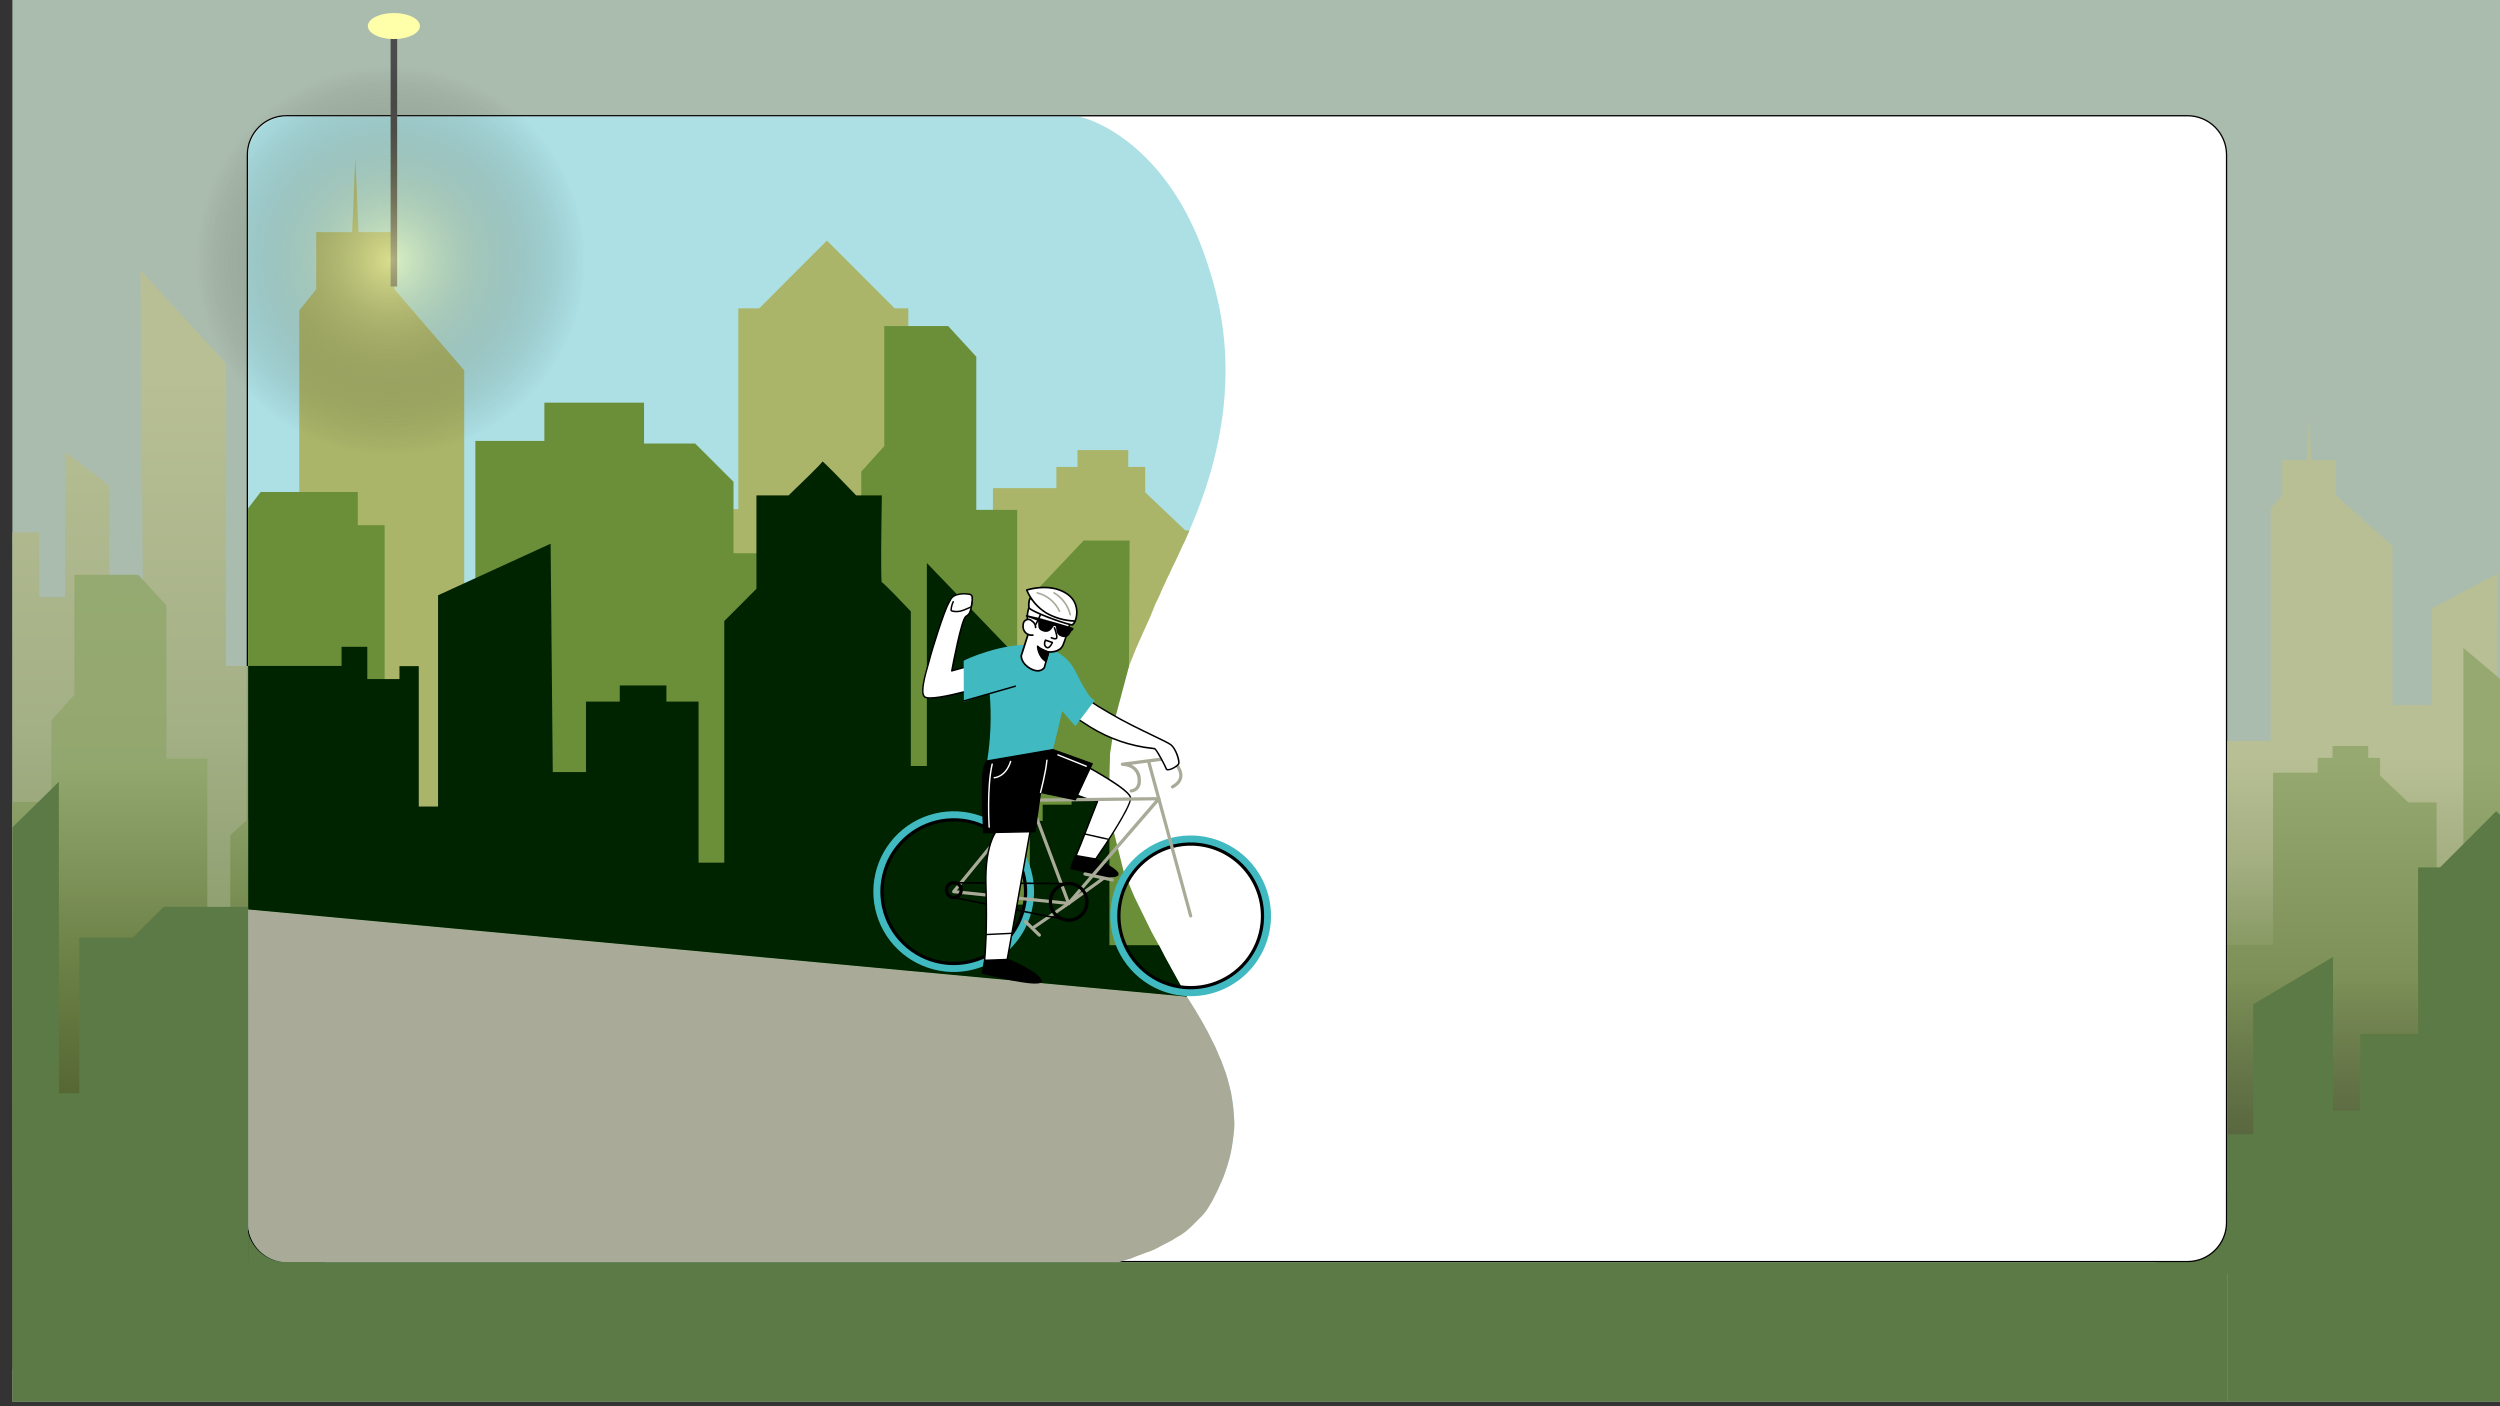 <svg xmlns="http://www.w3.org/2000/svg" width="1920" height="1080">
 <rect width="100%" height="100%" fill="#333333" stroke="none"/>
 <defs>
  <clipPath id="clip0_9_11">
   <rect id="svg_1" fill="white" height="1080" width="1920" />
  </clipPath>
  <clipPath id="clip1_9_11">
   <rect id="svg_2" x="1210" y="695" fill="white" height="30" width="30" />
  </clipPath>
  <linearGradient y2="1" x2="0.5" y1="0" x1="0.5" id="paint0_linear_9_11">
   <stop stop-color="#b8bf94" offset="0.605" />
   <stop stop-color="#a3ae81" offset="0.79" />
   <stop stop-color="#7c9057" offset="1" />
  </linearGradient>
  <linearGradient y2="1" x2="0.5" y1="0" x1="0.5" id="paint1_linear_9_11">
   <stop stop-color="#95a970" offset="0.205" />
   <stop stop-color="#7c9057" offset="0.605" />
   <stop stop-opacity="0.79" stop-color="#39431c" offset="1" />
  </linearGradient>
  <linearGradient y2="1" x2="0.5" y1="0" x1="0.5" id="paint2_linear_9_11">
   <stop stop-color="#babf91" offset="0.115" />
   <stop stop-color="#a3ae81" offset="0.495" />
   <stop stop-color="#7c9057" offset="0.855" />
  </linearGradient>
  <linearGradient y2="1" x2="0.5" y1="0" x1="0.5" id="paint3_linear_9_11">
   <stop stop-color="#94a96f" />
   <stop stop-color="#92a76d" offset="0.24" />
   <stop stop-color="#6a8044" offset="0.485" />
   <stop stop-color="#38431b" offset="0.855" />
  </linearGradient>
 </defs>
 <g>
  <title>background</title>
  <rect fill="none" id="canvas_background" height="402" width="582" y="-1" x="-1" />
 </g>
 <g>
  <title>Layer 1</title>
  <rect x="9.523" y="-3.571" id="svg_4" fill="#aabcae" height="1080" width="1920" />
  <path id="svg_5" fill="#5c7a45" d="m1645.023,980.429l91,-88.5l0,85c0,0.8 -60.67,2.667 -91,3.5z" />
  <path id="svg_6" fill="#5c7a45" d="m273.523,989.929l-120,-102.5l-14,97.5l134,5z" />
  <path stroke="null" id="svg_7" fill="white" d="m189.98,118.885c0,-16.569 13.431,-30 30,-30l1460,0c16.57,0 30,13.431 30,30l0,820c0,16.569 -13.43,30 -30,30l-1460,0c-16.569,0 -30,-13.431 -30,-30l0,-820z" />
  <path id="svg_8" fill-opacity="0.43" fill="#40b9c1" d="m945.63,882.967c-9.355,45.104 -39.644,86.462 -118.607,86.462l-606.5,0c-16.569,0 -30,-13.431 -30,-30l0,-1l0,-819c0,-16.569 13.431,-30 30,-30l0.5,0l606,0c7.5,0.167 69,19 99.5,110.5c11.176,33.528 35,111 -21,224.5c-18.076,36.636 -102.241,161.755 -29.361,285.679c32.715,55.627 82.574,109.67 69.468,172.859z" />
  <path id="svg_9" fill="#a9ab98" d="m190.523,698.429l721,67l2.5,4l2.5,4l1,1.5l1.5,2.5l0.5,1l1.5,2.5l1.5,2.5l2,3.5l1,2l1.5,2.5l1,2l1,2l1.5,3l1.5,3l1.5,3l2.5,6l2,4.5l2,5.5l1.5,4l1.5,5l1.5,6l1,4l1.5,10l0.5,6l0.5,6.5l0,1.464c0,2.355 -0.167,4.706 -0.5,7.036l-0.5,4l-1,7l-1,5l-1,4l-1.5,5l-1,3l-1,3l-1.5,4l-2.5,5.5l-2,4.5l-1,2l-1,2l-0.5,1l-0.5,1l-0.5,1l-1.5,2.5l-1.5,2.5l-2,3l-2.5,3l-3,3l-3,3l-3,3l-4,3.5l-3.5,2.5l-3.5,2l-4,2.5l-5,2.5l-6.5,3.5l-4.5,2l-3,1l-4,1.5l-4,1.5l-3.5,1.5l-10,3l-12,0l-5.5,0l-6.5,0l-614,0l-0.5,0c-16.569,0 -30,-13.431 -30,-30l0,-2l0,-239z" />
  <path id="svg_10" fill="#aab569" d="m734.023,639.429l-538.5,23l-5,-133.5l39.333,-0.532l0,-289.995l12.993,-16.246l0,-43.865l27.61,0l2.436,-56.862l2.437,56.862l27.609,0l0,43.865l53.582,62.273l0,199.291l53.61,0l0,-120.222l73.897,-43.865l0,142.155l25.174,0l0,-70.767l57.819,0l0,-154.244l16.078,0l51.972,-51.988l51.971,51.988l10.557,0l0,326.55l64.965,0l0,-188.457l48.723,0l0,-16.246l16.241,0l0,-12.997l38.979,0l0,12.997l12.993,0l0,19.496l30.858,29.243l3.163,0.066l-3.5,8l-2,4l-2,4.5l-3,6.5l-2.5,5l-2,4.5l-2.5,5l-1.5,3.5l-1.5,3l-1.5,3.5l-1.5,3.5l-2.5,5l-2,5l-2,5l-5,11l-6,13.5l-6,15l-132.5,126.5z" />
  <path id="svg_11" fill="#6a8f38" d="m857.023,549.429l-4.5,29.5l-0.5,18.5l3.5,42l7.5,30l8.5,20l13,26.5l3,5.5l2.5,4.5l5,10l5.5,10l11,19.5l-721,-67l0,-308l9.691,-12.56l74.586,0l0,25.488l20.609,0l0,262.722l69.678,0l0,-327.422l52.995,0l0,-29.41l76.547,0l0,31.37l39.256,0l29.441,29.409l0,54.898l98.138,0l0,-62.74l17.665,-19.606l0,-92.149l49.07,0l21.59,23.527l0,117.637l31.404,0l0,154.889l17.665,0l0,-96.071l33.367,-35.291l35.33,0l-0.532,96.809l-10,37.5z" />
  <path id="svg_12" fill="#002300" d="m911.523,765.429l-721,-67l0,-187l71.805,0l0,-14.674l19.759,0l0,24.745l24.698,0l0,-9.898l14.82,0l0,107.827l14.819,0l0,-162.267l86.445,-39.593l1.654,175.36l25.514,0l0,-54.107l25.934,0l0,-12.373l35.813,0l0,12.373l24.698,0l0,123.727l19.759,0l0,-185.591l24.699,-24.745l0,-71.762l24.698,0c8.645,-8.248 25.934,-24.993 25.934,-25.983c0,-0.989 17.289,16.91 25.933,25.983l19.759,0c-0.412,22.271 -0.988,66.813 0,66.813c0.988,0 15.231,14.847 22.229,22.271l0,118.778l12.349,0l0,-155.896l64.216,66.812l0,195.489l14.82,0l0,-64.338l9.879,0l0,-12.373l22.229,0l0,-14.847l29.037,0l0,122.769l38,0l5,9.5l5.5,10l11,20z" />
  <path id="svg_13" fill="#a9ab98" d="m868.729,608.683c-0.332,-0.009 -0.647,-0.15 -0.876,-0.391c-0.229,-0.241 -0.352,-0.564 -0.343,-0.896c0.009,-0.333 0.149,-0.648 0.391,-0.877c0.241,-0.228 0.564,-0.352 0.896,-0.343c1.356,-0.148 2.607,-0.801 3.505,-1.829c1.232,-1.483 1.639,-3.741 1.288,-6.706c-1.201,-9.398 -11.015,-9.42 -11.443,-9.414c-0.336,0.022 -0.667,-0.089 -0.92,-0.311c-0.253,-0.221 -0.408,-0.534 -0.43,-0.87c-0.022,-0.336 0.089,-0.666 0.311,-0.92c0.221,-0.253 0.534,-0.408 0.87,-0.43l36.638,-4.791c0.169,-0.027 0.342,-0.016 0.506,0.031c0.165,0.048 0.317,0.13 0.446,0.242c0.384,0.303 9.274,7.647 8.491,15.309c-0.367,3.595 -2.687,6.614 -6.984,8.94c-0.291,0.154 -0.63,0.187 -0.945,0.092c-0.315,-0.095 -0.58,-0.311 -0.738,-0.6c-0.157,-0.288 -0.194,-0.628 -0.103,-0.944c0.091,-0.316 0.303,-0.583 0.59,-0.744c3.514,-1.916 5.463,-4.256 5.738,-6.955c0.565,-5.523 -5.552,-11.352 -7.188,-12.801l-29.441,3.855c1.967,0.88 3.664,2.269 4.916,4.022c1.253,1.754 2.015,3.81 2.209,5.956c0.476,3.707 -0.161,6.62 -1.872,8.607c-1.351,1.551 -3.253,2.516 -5.302,2.689l-0.21,0.079z" />
  <path id="svg_14" fill="white" d="m780.118,501.416l-49.175,13.83c0,0 7.267,-39.139 10.665,-41.645c0.903,-0.566 1.728,-1.246 2.457,-2.024c0.578,-0.804 0.991,-1.714 1.216,-2.679c0.857,-3.001 1.317,-6.102 1.37,-9.224c0.111,-0.87 -0.104,-1.752 -0.602,-2.474c-0.701,-0.61 -1.607,-0.931 -2.535,-0.9c-3.086,-0.495 -6.244,-0.272 -9.23,0.653c-3.835,1.494 -3.939,3.129 -5.965,6.718c-3.271,5.812 -12.314,34.413 -15.201,45.568c-0.999,3.995 -7.195,22.568 -3.019,25.986c6.865,5.628 75.494,-17.035 75.494,-17.035" />
  <path id="svg_15" fill="#000000" d="m712.592,536.535c-0.999,-0.017 -1.971,-0.322 -2.802,-0.877c-3.41,-2.787 -0.985,-13.235 2.137,-24.115c0.309,-1.049 0.558,-1.891 0.69,-2.443c2.993,-11.823 11.997,-39.925 15.252,-45.701c0.397,-0.688 0.712,-1.31 0.995,-1.859c1.224,-2.389 1.975,-3.833 5.261,-5.119c3.069,-0.971 6.32,-1.224 9.502,-0.738c1.071,-0.017 2.109,0.371 2.905,1.089c0.602,0.827 0.87,1.85 0.751,2.866c-0.062,3.171 -0.532,6.321 -1.398,9.372c-0.25,1.036 -0.695,2.014 -1.312,2.883c-0.569,0.652 -1.228,1.22 -1.957,1.685l-0.611,0.441c-2.314,1.736 -7.346,24.789 -10.276,40.427l48.232,-13.586c0.075,-0.032 0.157,-0.048 0.239,-0.046c0.082,0.002 0.162,0.022 0.236,0.057c0.074,0.036 0.139,0.087 0.192,0.15c0.052,0.063 0.091,0.136 0.113,0.216c0.021,0.079 0.026,0.161 0.013,0.242c-0.013,0.081 -0.043,0.159 -0.088,0.227c-0.045,0.069 -0.105,0.126 -0.174,0.17c-0.069,0.044 -0.147,0.072 -0.229,0.083l-49.174,13.829c-0.094,0.025 -0.192,0.026 -0.287,0.003c-0.094,-0.023 -0.181,-0.069 -0.253,-0.133c-0.069,-0.066 -0.121,-0.148 -0.151,-0.239c-0.03,-0.091 -0.038,-0.187 -0.022,-0.282c0.751,-4.033 7.4,-39.464 10.882,-42.049l0.638,-0.463c0.637,-0.406 1.216,-0.896 1.72,-1.458c0.517,-0.756 0.893,-1.599 1.109,-2.489c0.84,-2.958 1.296,-6.012 1.356,-9.087c0.088,-0.727 -0.077,-1.463 -0.466,-2.084c-0.61,-0.484 -1.375,-0.731 -2.153,-0.697c-3,-0.47 -6.067,-0.246 -8.966,0.655c-2.894,1.137 -3.489,2.283 -4.663,4.551c-0.284,0.562 -0.612,1.194 -1.011,1.895c-3.08,5.543 -12.244,33.728 -15.136,45.424c-0.146,0.575 -0.397,1.43 -0.701,2.442c-1.582,5.519 -5.836,20.205 -2.517,22.907c5.429,4.439 55.948,-10.862 74.953,-17.14c0.071,-0.025 0.147,-0.034 0.223,-0.029c0.075,0.005 0.149,0.025 0.217,0.059c0.068,0.034 0.128,0.08 0.178,0.138c0.049,0.057 0.087,0.123 0.111,0.195c0.024,0.071 0.034,0.146 0.029,0.221c-0.006,0.074 -0.026,0.147 -0.059,0.214c-0.034,0.067 -0.081,0.126 -0.138,0.174c-0.057,0.049 -0.123,0.086 -0.194,0.108c-2.598,0.941 -58.717,19.39 -73.196,17.911z" />
  <path id="svg_16" fill="white" d="m830.808,532.173c3.144,5.273 13.945,11.14 21.27,15.471c19.042,11.309 43.461,21.421 47.251,24.435c3.789,3.014 6.896,12.708 5.819,14.646c-1.078,1.939 -8.535,6.155 -9.455,3.723c-0.921,-2.432 -7.543,-14.999 -8.95,-15.495c-17.46,-1.685 -34.306,-7.331 -49.255,-16.507c-24.82,-15.419 -28.675,-21.607 -28.675,-21.607c0,0 16.957,-13.175 21.995,-4.666z" />
  <path id="svg_17" fill="#000000" d="m896.74,591.761c-0.34,-0.008 -0.671,-0.115 -0.95,-0.309c-0.28,-0.194 -0.496,-0.466 -0.623,-0.781c-0.983,-2.678 -7.317,-14.498 -8.619,-15.159c-0.137,-0.014 -0.896,-0.092 -1.68,-0.172c-16.897,-1.839 -33.168,-7.435 -47.622,-16.378c-24.604,-15.309 -28.695,-21.522 -28.855,-21.802c-0.082,-0.114 -0.119,-0.254 -0.105,-0.394c0.014,-0.14 0.079,-0.27 0.182,-0.365c0.464,-0.355 11.441,-8.886 18.529,-7.521c0.891,0.151 1.739,0.493 2.486,1.003c0.746,0.511 1.373,1.177 1.837,1.953c2.68,4.522 11.314,9.577 18.265,13.63l2.797,1.656c10.903,6.468 23.747,12.632 33.116,17.134c7.272,3.495 12.532,6.019 14.206,7.346c3.836,3.057 7.298,12.963 5.972,15.366c-0.942,1.714 -6.148,4.94 -8.83,4.741l-0.106,0.052zm-87.112,-54.776c1.33,1.619 7.396,8.07 28.17,21.002c14.338,8.827 30.466,14.34 47.207,16.135c0.651,0.043 1.297,0.138 1.932,0.286c1.809,0.624 8.513,13.74 9.306,15.819c-0.01,0.1 0.093,0.324 0.666,0.37c2.189,0.224 6.982,-2.768 7.753,-4.16c0.77,-1.392 -1.914,-10.917 -5.68,-13.916c-1.569,-1.254 -7.044,-3.887 -13.981,-7.21c-9.393,-4.517 -22.262,-10.683 -33.196,-17.217l-2.797,-1.656c-7.119,-4.134 -15.833,-9.26 -18.677,-14.025c-0.366,-0.647 -0.871,-1.205 -1.48,-1.633c-0.609,-0.427 -1.305,-0.713 -2.038,-0.838c-5.854,-1.013 -15.063,5.462 -17.197,7.042l0.012,0.001z" />
  <path id="svg_18" fill="#40b9c1" d="m840.763,537.828c-3.617,-1.501 -6.244,-6.671 -8.187,-9.798c-2.915,-4.684 -4.999,-9.749 -7.722,-14.464c-5.935,-10.31 -17.31,-16.713 -29.051,-18.051c-24.37,-2.716 -55.625,11.273 -55.708,12.081l0.153,31.35l19.829,-6.345c1.448,17.277 0.798,34.666 -1.935,51.787c6.696,0.395 50.408,-8.676 50.408,-8.676c1.984,-6.257 5.211,-21.852 7.262,-29.498l10.027,11.469l14.924,-19.855z" />
  <path id="svg_19" fill="#a9ab98" d="m820.54,695.048c-0.177,-0.019 -0.347,-0.074 -0.501,-0.164c-0.153,-0.089 -0.286,-0.21 -0.389,-0.355c-0.192,-0.269 -0.269,-0.604 -0.215,-0.931c0.055,-0.327 0.237,-0.618 0.506,-0.811l26.127,-18.786c0.132,-0.107 0.285,-0.185 0.448,-0.231c0.164,-0.046 0.335,-0.058 0.503,-0.036c0.168,0.023 0.33,0.079 0.476,0.166c0.145,0.087 0.272,0.203 0.372,0.34c0.099,0.138 0.17,0.294 0.207,0.46c0.037,0.165 0.04,0.337 0.009,0.504c-0.031,0.166 -0.096,0.325 -0.19,0.466c-0.095,0.141 -0.217,0.261 -0.36,0.354l-26.127,18.785c-0.249,0.184 -0.558,0.269 -0.866,0.239z" />
  <path id="svg_20" fill="#000000" d="m826.164,657.098c0,0 -4.369,9.798 -3.724,9.876c5.051,0.516 26.831,8.033 34.603,5.773c7.773,-2.26 -15.552,-12.989 -15.552,-12.989l-15.327,-2.66z" />
  <path id="svg_21" fill="#000000" d="m849.9,673.525c-6.596,-0.925 -13.12,-2.31 -19.523,-4.144c-2.632,-0.753 -5.299,-1.373 -7.993,-1.859c-0.096,-0.016 -0.187,-0.052 -0.269,-0.106c-0.081,-0.054 -0.15,-0.124 -0.201,-0.206c-0.149,-0.267 -0.48,-0.841 3.746,-10.339c0.048,-0.113 0.134,-0.206 0.243,-0.264c0.108,-0.057 0.234,-0.076 0.354,-0.052l15.277,2.654l0.137,0.014c2.964,1.371 17.723,8.359 17.444,12.19c-0.084,0.829 -0.738,1.441 -1.959,1.835c-2.383,0.528 -4.84,0.622 -7.256,0.277zm-26.932,-7.037c1.62,0.253 4.339,0.958 7.681,1.828c8.319,2.106 20.886,5.452 26.182,3.931c0.517,-0.148 1.136,-0.424 1.168,-0.86c0.228,-2.227 -9.673,-7.801 -16.742,-11.062l-14.819,-2.583c-1.3,2.855 -2.454,5.775 -3.458,8.747l-0.012,-0.001z" />
  <path id="svg_22" fill="white" d="m825.807,583.949c0,0 41.892,21.411 42.443,28.933c0.551,7.522 -26.809,46.871 -26.809,46.871l-15.277,-2.655c-1.741,6.22 16.374,-41.3 16.639,-41.562c-18.889,-3.463 -45.703,-20.393 -45.703,-20.393" />
  <path id="svg_23" fill="#000000" d="m841.382,660.325l-14.744,-2.575c-0.348,0.58 -0.506,0.527 -0.725,0.454c-0.558,-0.195 -0.4,-0.757 -0.259,-1.283c0.027,-0.093 0.077,-0.177 0.146,-0.245c0.068,-0.068 0.153,-0.117 0.246,-0.143c1.625,-3.604 7.43,-18.597 11.421,-28.872c2.95,-7.592 4.093,-10.53 4.578,-11.712c-18.749,-3.726 -44.996,-20.183 -45.268,-20.349c-0.071,-0.037 -0.133,-0.088 -0.183,-0.15c-0.049,-0.062 -0.086,-0.134 -0.106,-0.211c-0.021,-0.076 -0.025,-0.157 -0.013,-0.235c0.012,-0.079 0.04,-0.154 0.083,-0.222c0.042,-0.067 0.098,-0.124 0.165,-0.169c0.066,-0.044 0.14,-0.074 0.218,-0.088c0.079,-0.015 0.159,-0.012 0.237,0.006c0.077,0.019 0.15,0.053 0.213,0.101c0.26,0.165 26.991,16.923 45.559,20.329c0.105,0.018 0.202,0.065 0.281,0.135c0.079,0.07 0.138,0.161 0.169,0.262c0.023,0.076 0.032,0.156 0.023,0.235c-0.008,0.079 -0.032,0.156 -0.07,0.226c-0.24,0.503 -2.368,5.954 -4.809,12.253c-7.268,18.727 -10.075,25.906 -11.342,28.592l14.029,2.439c9.476,-13.65 26.92,-40.449 26.501,-46.198c-0.418,-5.749 -30.615,-22.534 -42.175,-28.479c-0.068,-0.032 -0.129,-0.078 -0.18,-0.134c-0.05,-0.057 -0.088,-0.123 -0.111,-0.195c-0.023,-0.072 -0.031,-0.148 -0.024,-0.224c0.007,-0.075 0.03,-0.148 0.067,-0.214c0.07,-0.134 0.189,-0.235 0.333,-0.281c0.143,-0.047 0.299,-0.035 0.434,0.033c0.112,0.011 10.606,5.432 21.043,11.664c21.322,12.736 21.604,16.498 21.704,17.74c0.556,7.598 -25.791,45.63 -26.91,47.237c-0.055,0.09 -0.134,0.163 -0.227,0.211c-0.094,0.048 -0.199,0.069 -0.304,0.062z" />
  <path id="svg_24" fill="#40b9c1" d="m908.173,764.772c-12.145,-1.239 -23.649,-6.051 -33.059,-13.829c-9.41,-7.777 -16.302,-18.17 -19.804,-29.865c-3.503,-11.695 -3.458,-24.165 0.127,-35.835c3.586,-11.669 10.552,-22.013 20.017,-29.723c9.465,-7.711 21.004,-12.441 33.157,-13.592c12.154,-1.152 24.376,1.326 35.12,7.121c10.745,5.795 19.53,14.646 25.244,25.435c5.714,10.788 8.1,23.028 6.857,35.173c-1.683,16.272 -9.751,31.213 -22.434,41.546c-12.684,10.332 -28.948,15.212 -45.225,13.569zm11.91,-116.567c-10.914,-1.117 -21.914,1.027 -31.609,6.161c-9.696,5.135 -17.65,13.029 -22.859,22.684c-5.208,9.656 -7.436,20.639 -6.402,31.561c1.034,10.922 5.283,21.293 12.211,29.799c6.928,8.507 16.223,14.768 26.71,17.992c10.486,3.223 21.693,3.265 32.204,0.119c10.51,-3.146 19.851,-9.338 26.842,-17.793c6.991,-8.455 11.317,-18.793 12.432,-29.707c1.478,-14.629 -2.906,-29.247 -12.191,-40.648c-9.285,-11.401 -22.713,-18.654 -37.338,-20.168z" />
  <path id="svg_25" fill="#000000" d="m908.712,759.497c-11.098,-1.133 -21.61,-5.533 -30.208,-12.641c-8.598,-7.109 -14.895,-16.607 -18.094,-27.294c-3.2,-10.688 -3.158,-22.083 0.119,-32.747c3.277,-10.664 9.643,-20.116 18.292,-27.162c8.65,-7.045 19.194,-11.368 30.3,-12.421c11.106,-1.053 22.275,1.211 32.094,6.505c9.819,5.295 17.848,13.382 23.071,23.24c5.223,9.858 7.406,21.043 6.272,32.141c-1.537,14.875 -8.911,28.533 -20.505,37.978c-11.595,9.445 -26.462,13.905 -41.341,12.401zm11.212,-109.737c-10.606,-1.084 -21.295,1.002 -30.716,5.994c-9.42,4.991 -17.149,12.664 -22.209,22.048c-5.06,9.384 -7.224,20.057 -6.217,30.671c1.006,10.614 5.137,20.69 11.871,28.956c6.733,8.266 15.766,14.349 25.957,17.481c10.191,3.132 21.081,3.172 31.295,0.114c10.213,-3.057 19.29,-9.075 26.084,-17.291c6.793,-8.217 10.997,-18.263 12.081,-28.869c1.439,-14.22 -2.822,-28.43 -11.848,-39.511c-9.027,-11.08 -22.081,-18.127 -36.298,-19.593z" />
  <path id="svg_26" fill="#a9ab98" d="m914.318,704.629c-0.254,-0.026 -0.495,-0.128 -0.689,-0.294c-0.194,-0.166 -0.333,-0.387 -0.398,-0.634l-32.188,-118.232c-0.085,-0.32 -0.04,-0.661 0.126,-0.948c0.166,-0.288 0.439,-0.497 0.76,-0.583c0.32,-0.085 0.661,-0.04 0.948,0.126c0.288,0.166 0.497,0.439 0.582,0.76l32.164,118.229c0.086,0.318 0.043,0.659 -0.121,0.946c-0.163,0.287 -0.434,0.498 -0.752,0.586c-0.141,0.036 -0.287,0.051 -0.432,0.044z" />
  <path id="svg_27" fill="#40b9c1" d="m726.165,746.176c-12.144,-1.241 -23.648,-6.055 -33.056,-13.834c-9.408,-7.779 -16.297,-18.173 -19.798,-29.867c-3.5,-11.695 -3.454,-24.165 0.133,-35.834c3.587,-11.668 10.553,-22.011 20.019,-29.72c9.465,-7.709 21.004,-12.437 33.157,-13.588c12.153,-1.151 24.374,1.328 35.118,7.123c10.744,5.796 19.528,14.647 25.242,25.435c5.713,10.788 8.099,23.027 6.856,35.171c-1.683,16.275 -9.753,31.218 -22.439,41.55c-12.687,10.333 -28.953,15.211 -45.232,13.564zm11.909,-116.566c-10.913,-1.115 -21.912,1.031 -31.606,6.167c-9.694,5.136 -17.647,13.031 -22.853,22.687c-5.207,9.657 -7.433,20.64 -6.398,31.561c1.036,10.921 5.287,21.29 12.215,29.796c6.929,8.505 16.224,14.765 26.71,17.988c10.487,3.223 21.693,3.263 32.203,0.117c10.509,-3.146 19.85,-9.338 26.84,-17.793c6.99,-8.455 11.316,-18.793 12.431,-29.706c1.479,-14.631 -2.907,-29.251 -12.195,-40.653c-9.288,-11.401 -22.719,-18.653 -37.347,-20.164z" />
  <path id="svg_28" fill="#000000" d="m726.704,740.902c-11.094,-1.146 -21.6,-5.555 -30.188,-12.67c-8.589,-7.115 -14.876,-16.617 -18.066,-27.304c-3.189,-10.688 -3.139,-22.081 0.144,-32.739c3.284,-10.659 9.654,-20.105 18.305,-27.144c8.651,-7.04 19.195,-11.356 30.299,-12.404c11.104,-1.049 22.269,1.219 32.085,6.515c9.815,5.296 17.84,13.383 23.061,23.239c5.22,9.856 7.401,21.038 6.268,32.134c-1.541,14.884 -8.926,28.549 -20.533,37.994c-11.607,9.444 -26.488,13.897 -41.375,12.379zm11.211,-109.738c-10.604,-1.071 -21.288,1.026 -30.701,6.026c-9.413,5 -17.133,12.678 -22.184,22.064c-5.05,9.386 -7.204,20.058 -6.191,30.669c1.014,10.61 5.151,20.681 11.887,28.941c6.737,8.26 15.771,14.337 25.96,17.464c10.19,3.127 21.078,3.162 31.288,0.103c10.209,-3.06 19.283,-9.078 26.073,-17.294c6.791,-8.215 10.993,-18.259 12.077,-28.863c1.44,-14.23 -2.828,-28.45 -11.868,-39.534c-9.04,-11.084 -22.111,-18.125 -36.341,-19.576z" />
  <path id="svg_29" fill="#a9ab98" d="m820.54,695.048l-88.23,-9.015c-0.226,-0.023 -0.442,-0.106 -0.624,-0.242c-0.182,-0.136 -0.323,-0.319 -0.409,-0.53c-0.086,-0.21 -0.113,-0.44 -0.078,-0.664c0.035,-0.225 0.131,-0.435 0.276,-0.61l57.448,-70.197c0.116,-0.141 0.261,-0.255 0.425,-0.334c0.165,-0.078 0.344,-0.12 0.527,-0.122l100.08,-1.175c0.248,-0.008 0.493,0.057 0.703,0.188c0.21,0.132 0.377,0.322 0.479,0.548c0.108,0.214 0.152,0.454 0.128,0.692c-0.024,0.238 -0.116,0.465 -0.266,0.652l-69.386,80.39c-0.132,0.151 -0.299,0.268 -0.485,0.34c-0.187,0.073 -0.389,0.1 -0.588,0.079zm-85.663,-11.266l85.27,8.712l67.023,-77.804l-96.721,1.141l-55.572,67.951z" />
  <path id="svg_30" fill="#a9ab98" d="m794.082,713.259c-0.18,-0.018 -0.353,-0.075 -0.509,-0.167c-0.155,-0.092 -0.289,-0.216 -0.392,-0.365c-0.093,-0.135 -0.159,-0.287 -0.194,-0.448c-0.035,-0.16 -0.038,-0.326 -0.008,-0.487c0.029,-0.162 0.09,-0.316 0.179,-0.454c0.089,-0.138 0.204,-0.257 0.339,-0.351l25.685,-17.662l-40.72,-108.897c-0.117,-0.31 -0.105,-0.654 0.031,-0.956c0.137,-0.302 0.388,-0.537 0.699,-0.654c0.31,-0.116 0.654,-0.105 0.956,0.032c0.301,0.137 0.536,0.388 0.653,0.699l41.046,109.772c0.099,0.262 0.107,0.55 0.023,0.817c-0.084,0.267 -0.256,0.498 -0.487,0.656l-26.458,18.212c-0.241,0.184 -0.541,0.274 -0.843,0.253z" />
  <path id="svg_31" fill="#000000" d="m819.232,707.847c-3.015,-0.303 -5.873,-1.494 -8.211,-3.421c-2.338,-1.928 -4.052,-4.506 -4.925,-7.408c-0.873,-2.902 -0.865,-5.998 0.022,-8.896c0.888,-2.897 2.615,-5.467 4.963,-7.383c2.348,-1.916 5.211,-3.092 8.228,-3.38c3.017,-0.288 6.051,0.326 8.719,1.763c2.668,1.437 4.85,3.633 6.269,6.311c1.42,2.678 2.013,5.716 1.705,8.731c-0.419,4.034 -2.418,7.738 -5.561,10.303c-3.142,2.564 -7.172,3.779 -11.209,3.38zm2.86,-27.988c-2.523,-0.262 -5.066,0.229 -7.309,1.413c-2.243,1.183 -4.084,3.005 -5.291,5.236c-1.207,2.23 -1.725,4.768 -1.488,7.293c0.236,2.525 1.216,4.923 2.816,6.891c1.599,1.967 3.747,3.416 6.17,4.163c2.424,0.747 5.014,0.758 7.444,0.032c2.43,-0.726 4.589,-2.157 6.206,-4.111c1.616,-1.954 2.616,-4.344 2.874,-6.866c0.342,-3.377 -0.668,-6.751 -2.809,-9.385c-2.141,-2.633 -5.238,-4.311 -8.613,-4.666z" />
  <path id="svg_32" fill="#000000" d="m731.855,690.486c-1.363,-0.139 -2.654,-0.679 -3.71,-1.552c-1.056,-0.873 -1.829,-2.04 -2.222,-3.352c-0.393,-1.313 -0.388,-2.712 0.014,-4.022c0.403,-1.309 1.185,-2.47 2.247,-3.336c1.062,-0.865 2.357,-1.396 3.721,-1.525c1.364,-0.129 2.736,0.149 3.941,0.799c1.206,0.65 2.192,1.643 2.834,2.854c0.641,1.211 0.909,2.584 0.77,3.947c-0.19,1.827 -1.096,3.503 -2.519,4.663c-1.424,1.159 -3.249,1.708 -5.076,1.524zm1.154,-11.294c-0.871,-0.089 -1.749,0.082 -2.523,0.492c-0.773,0.41 -1.408,1.04 -1.823,1.81c-0.416,0.771 -0.593,1.647 -0.511,2.519c0.083,0.871 0.422,1.699 0.975,2.378c0.553,0.678 1.295,1.178 2.132,1.435c0.836,0.257 1.731,0.261 2.569,0.01c0.839,-0.252 1.584,-0.746 2.142,-1.42c0.558,-0.675 0.903,-1.5 0.992,-2.371c0.116,-1.167 -0.235,-2.333 -0.975,-3.242c-0.741,-0.91 -1.812,-1.489 -2.978,-1.611z" />
  <path id="svg_33" fill="#000000" d="m733.072,678.57c-0.154,-0.019 -0.296,-0.094 -0.398,-0.211c-0.102,-0.117 -0.156,-0.268 -0.153,-0.424c0,-0.082 0.016,-0.163 0.048,-0.238c0.031,-0.076 0.078,-0.144 0.137,-0.202c0.058,-0.057 0.128,-0.102 0.204,-0.132c0.076,-0.03 0.158,-0.044 0.24,-0.042l89.083,0.667c0.082,0.001 0.163,0.019 0.239,0.051c0.076,0.033 0.145,0.08 0.202,0.139c0.058,0.059 0.103,0.128 0.134,0.205c0.03,0.076 0.046,0.158 0.045,0.241c-0.001,0.082 -0.018,0.164 -0.051,0.239c-0.032,0.076 -0.079,0.145 -0.138,0.202c-0.059,0.058 -0.129,0.103 -0.206,0.134c-0.076,0.031 -0.158,0.046 -0.241,0.045l-89.083,-0.668l-0.062,-0.006z" />
  <path id="svg_34" fill="#000000" d="m819.296,707.225l-87.427,-17.366c-0.081,-0.015 -0.158,-0.047 -0.227,-0.092c-0.069,-0.046 -0.128,-0.104 -0.174,-0.173c-0.046,-0.068 -0.079,-0.145 -0.095,-0.225c-0.016,-0.081 -0.017,-0.164 -0.001,-0.245c0.016,-0.081 0.047,-0.158 0.092,-0.227c0.046,-0.069 0.104,-0.128 0.173,-0.174c0.068,-0.046 0.145,-0.078 0.226,-0.095c0.08,-0.016 0.164,-0.017 0.245,-0.001l87.377,17.361c0.081,0.016 0.158,0.048 0.227,0.094c0.068,0.046 0.127,0.105 0.173,0.174c0.045,0.069 0.077,0.147 0.092,0.228c0.016,0.081 0.015,0.164 -0.002,0.245c-0.029,0.154 -0.115,0.291 -0.241,0.383c-0.126,0.092 -0.283,0.133 -0.438,0.113z" />
  <path id="svg_35" fill="#000000" d="m756.156,737.551l-1.697,9.718c0,0 48.349,12.582 44.865,5.477c-3.485,-7.106 -25.769,-15.843 -25.769,-15.843l-17.399,0.648z" />
  <path id="svg_36" fill="#000000" d="m790.394,755.139c-12.439,-1.271 -32.943,-6.521 -36.028,-7.326c-0.135,-0.035 -0.252,-0.12 -0.329,-0.237c-0.076,-0.117 -0.106,-0.258 -0.084,-0.396l1.709,-9.717c0.014,-0.137 0.078,-0.264 0.18,-0.356c0.103,-0.092 0.236,-0.142 0.374,-0.141l17.398,-0.648c0.076,-0.011 0.153,-0.003 0.224,0.023c0.919,0.358 22.519,8.9 26.005,16.118c0.175,0.282 0.26,0.61 0.242,0.941c-0.018,0.331 -0.138,0.649 -0.343,0.909c-0.942,1.224 -4.547,1.32 -9.348,0.83zm-35.27,-8.229c15.917,4.14 41.535,9.523 43.776,6.785c0.007,-0.074 0.173,-0.221 -0.045,-0.671c-3.22,-6.613 -23.694,-14.864 -25.36,-15.536l-16.833,0.643l-1.538,8.779z" />
  <path id="svg_37" fill="white" d="m768.147,634.945c0,0 -12.175,8.446 -10.922,45.389c1.254,36.942 -1.056,57.206 -1.056,57.206l17.399,-0.648l18.034,-100.971l-23.455,-0.976z" />
  <path id="svg_38" fill="#000000" d="m756.097,738.123c-0.075,-0.009 -0.147,-0.033 -0.213,-0.07c-0.066,-0.038 -0.123,-0.087 -0.17,-0.147c-0.046,-0.06 -0.08,-0.128 -0.1,-0.201c-0.02,-0.072 -0.026,-0.149 -0.017,-0.224c0.021,-0.199 2.259,-20.633 1.046,-57.106c-1.262,-36.856 10.625,-45.558 11.138,-45.908c0.099,-0.078 0.225,-0.115 0.35,-0.102l23.478,0.991c0.081,0.001 0.16,0.021 0.232,0.056c0.073,0.036 0.136,0.087 0.187,0.15c0.049,0.066 0.085,0.141 0.105,0.22c0.02,0.08 0.024,0.163 0.011,0.244l-18.021,100.973c-0.025,0.127 -0.092,0.242 -0.189,0.328c-0.097,0.085 -0.22,0.136 -0.35,0.145l-17.398,0.648l-0.089,0.003zm12.193,-102.611c-1.371,1.117 -11.644,10.877 -10.511,44.815c1.109,32.944 -0.61,52.841 -0.984,56.623l16.277,-0.612l17.833,-99.873l-22.615,-0.953z" />
  <path id="svg_39" fill="#000000" d="m758.138,584.426c0,0 -2.97,2.864 -3.399,13.214c-0.55,14.486 0.311,32.51 0.898,41.77l39.216,-0.744l4.274,-30.144l26.765,5.601l12.874,-27.593l-30.229,-10.819l-50.399,8.715z" />
  <path id="svg_40" fill="#000000" d="m755.581,639.958c-0.131,-0.012 -0.254,-0.071 -0.346,-0.165c-0.092,-0.095 -0.146,-0.22 -0.154,-0.351c-0.356,-5.743 -1.507,-25.72 -0.893,-41.82c0.396,-10.518 3.438,-13.475 3.576,-13.599c0.074,-0.077 0.172,-0.124 0.278,-0.135l50.408,-8.676c0.096,-0.015 0.195,-0.005 0.286,0.029l30.216,10.817c0.074,0.027 0.142,0.068 0.199,0.121c0.057,0.054 0.103,0.118 0.134,0.19c0.024,0.072 0.032,0.147 0.024,0.222c-0.007,0.075 -0.031,0.148 -0.068,0.213l-12.874,27.593c-0.056,0.112 -0.147,0.203 -0.26,0.257c-0.112,0.055 -0.24,0.07 -0.362,0.044l-26.186,-5.49l-4.189,29.561c-0.012,0.13 -0.073,0.251 -0.171,0.339c-0.097,0.088 -0.224,0.136 -0.355,0.135l-39.229,0.756l-0.034,-0.041zm2.843,-55.013c-0.515,0.613 -2.805,3.836 -3.135,12.726c-0.587,15.588 0.461,34.851 0.82,41.184l38.232,-0.719l4.207,-29.736c0.01,-0.075 0.035,-0.148 0.074,-0.213c0.039,-0.065 0.092,-0.121 0.154,-0.166c0.061,-0.041 0.13,-0.07 0.203,-0.084c0.073,-0.014 0.147,-0.013 0.22,0.002l26.346,5.52l12.44,-26.67l-29.514,-10.557l-50.047,8.713z" />
  <path id="svg_41" fill="#a9ab98" d="m798.07,719.373c-0.28,-0.031 -0.542,-0.155 -0.743,-0.353l-10.575,-10.293c-0.238,-0.231 -0.374,-0.547 -0.379,-0.879c-0.005,-0.332 0.122,-0.652 0.353,-0.89c0.231,-0.238 0.547,-0.374 0.878,-0.379c0.332,-0.005 0.652,0.122 0.89,0.353l10.586,10.307c0.184,0.181 0.307,0.415 0.353,0.669c0.046,0.254 0.012,0.517 -0.098,0.751c-0.109,0.234 -0.288,0.428 -0.512,0.556c-0.225,0.128 -0.483,0.184 -0.74,0.159l-0.013,-0.001z" />
  <path id="svg_42" fill="#a9ab98" d="m853.995,676.998l-0.137,-0.014l-20.84,-4.543c-0.162,-0.035 -0.315,-0.102 -0.45,-0.197c-0.136,-0.094 -0.251,-0.214 -0.34,-0.354c-0.089,-0.139 -0.15,-0.294 -0.179,-0.457c-0.029,-0.163 -0.026,-0.33 0.01,-0.491c0.035,-0.161 0.102,-0.314 0.197,-0.45c0.094,-0.135 0.214,-0.251 0.354,-0.34c0.139,-0.089 0.294,-0.15 0.457,-0.179c0.163,-0.029 0.33,-0.026 0.491,0.01l20.789,4.55c0.328,0.051 0.622,0.231 0.818,0.5c0.195,0.269 0.275,0.604 0.224,0.932c-0.052,0.328 -0.232,0.622 -0.501,0.817c-0.269,0.196 -0.604,0.276 -0.932,0.224l0.039,-0.008z" />
  <path id="svg_43" fill="white" d="m805.42,500.671l-3.348,11.975c0,0 -3.028,5.033 -10.565,0.932c-7.537,-4.101 -7.179,-9.947 -7.179,-9.947l7.046,-22.092c0,0 5.954,-2.057 7.697,-15.428c0,0 11.348,7.155 23.667,8.866c0,0 -3.777,14.697 -6.427,20.585c-2.65,5.888 -10.891,5.109 -10.891,5.109z" />
  <path id="svg_44" fill="#000000" d="m796.034,515.775c-1.715,-0.212 -3.368,-0.77 -4.86,-1.641c-7.761,-4.249 -7.534,-10.284 -7.521,-10.534c-0.001,-0.054 0.004,-0.109 0.016,-0.162l7.046,-22.092c0.033,-0.097 0.086,-0.185 0.157,-0.258c0.07,-0.073 0.156,-0.13 0.251,-0.166c0,0 5.613,-2.166 7.266,-14.893c0.014,-0.108 0.055,-0.211 0.12,-0.298c0.064,-0.088 0.149,-0.158 0.248,-0.205c0.098,-0.046 0.207,-0.067 0.316,-0.06c0.108,0.007 0.214,0.041 0.306,0.098c0.124,0.013 11.377,7.108 23.413,8.765c0.18,0.035 0.34,0.136 0.448,0.285c0.049,0.077 0.082,0.163 0.096,0.253c0.015,0.09 0.011,0.182 -0.011,0.27c-0.162,0.6 -3.82,14.756 -6.452,20.708c-2.431,5.458 -9.045,5.612 -11.009,5.525l-3.208,11.462c0.002,0.058 -0.004,0.117 -0.017,0.174c-0.746,1.017 -1.755,1.812 -2.919,2.3c-1.163,0.488 -2.438,0.65 -3.686,0.469zm-11.064,-12.028c-0.008,0.691 0.206,5.614 6.847,9.259c6.44,3.524 9.269,-0.058 9.667,-0.634l3.324,-11.864c0.039,-0.146 0.128,-0.274 0.252,-0.36c0.124,-0.086 0.274,-0.126 0.425,-0.112c0.074,0.008 7.821,0.699 10.237,-4.735c2.268,-5.098 5.488,-16.81 6.207,-19.791c-10.12,-1.574 -19.538,-6.709 -22.35,-8.341c-1.698,11.213 -6.405,14.227 -7.676,14.851l-6.933,21.727z" />
  <path id="svg_45" fill="white" d="m789.03,475.819c-0.301,-3.653 0.321,-7.324 1.807,-10.675c0.797,-1.653 1.377,-2.775 3.24,-2.183c1.862,0.593 3.622,2.067 5.721,2.558c2.456,0.565 1.034,2.18 0.331,3.893c-0.702,1.713 -1.5,3.617 -2.366,5.452c-0.867,1.834 -2.581,6.435 -4.967,7.033c-3.22,0.878 -3.766,-6.078 -3.766,-6.078z" />
  <path id="svg_46" fill="#000000" d="m792.028,482.649c-0.519,-0.057 -1.006,-0.274 -1.395,-0.621c-1.78,-1.526 -2.184,-5.439 -2.236,-6.161c-0.313,-3.767 0.329,-7.553 1.866,-11.008c0.795,-1.628 1.595,-3.306 4.024,-2.479c0.886,0.332 1.744,0.735 2.567,1.204c0.967,0.581 2.007,1.03 3.093,1.335c0.353,0.038 0.692,0.159 0.989,0.353c0.296,0.195 0.543,0.456 0.72,0.764c0.122,0.455 0.14,0.932 0.054,1.395c-0.087,0.463 -0.276,0.901 -0.554,1.281c-0.145,0.312 -0.304,0.635 -0.437,0.961c-0.767,1.97 -1.543,3.777 -2.372,5.502l-0.438,0.96c-1.041,2.32 -2.619,5.829 -4.956,6.432c-0.301,0.082 -0.614,0.109 -0.925,0.082zm1.243,-19.179c-0.772,-0.079 -1.127,0.45 -1.86,1.959c-1.433,3.249 -2.03,6.804 -1.735,10.343c0.093,1.178 0.614,4.449 1.964,5.379c0.149,0.104 0.32,0.174 0.499,0.205c0.179,0.032 0.363,0.023 0.538,-0.024c1.743,-0.45 3.211,-3.744 4.103,-5.714c0.164,-0.373 0.312,-0.71 0.453,-0.984c0.815,-1.702 1.611,-3.468 2.338,-5.418c0.137,-0.35 0.312,-0.709 0.472,-1.045c0.284,-0.574 0.634,-1.292 0.499,-1.57c0,0 -0.187,-0.258 -0.837,-0.413c-1.198,-0.325 -2.345,-0.814 -3.409,-1.454c-0.771,-0.434 -1.572,-0.81 -2.399,-1.125c-0.203,-0.07 -0.413,-0.117 -0.626,-0.139z" />
  <path id="svg_47" fill="white" d="m795.331,481.93c0.029,-1.175 -0.325,-2.327 -1.009,-3.283c-0.683,-0.855 -1.505,-1.589 -2.431,-2.171c-0.47,-0.372 -1.02,-0.63 -1.607,-0.755c-0.424,-0.052 -0.855,-0.019 -1.266,0.097c-0.996,0.2 -1.886,0.752 -2.51,1.553c-0.421,0.685 -0.669,1.462 -0.721,2.264c-0.133,0.86 -0.146,1.735 -0.039,2.598c0.12,0.863 0.41,1.693 0.855,2.442c0.444,0.749 1.032,1.403 1.731,1.922c0.7,0.52 1.495,0.895 2.341,1.104c0.845,0.209 1.724,0.247 2.584,0.113" />
  <path id="svg_48" fill="#000000" d="m791.572,488.459c-1.611,-0.161 -3.12,-0.861 -4.284,-1.986c-1.165,-1.124 -1.916,-2.608 -2.134,-4.212c-0.116,-0.922 -0.105,-1.856 0.032,-2.775c0.073,-0.906 0.361,-1.781 0.839,-2.554c0.707,-0.914 1.723,-1.539 2.857,-1.756c0.486,-0.138 0.994,-0.18 1.496,-0.124c0.686,0.145 1.33,0.442 1.884,0.871c0.987,0.611 1.86,1.389 2.581,2.3c0.769,1.068 1.171,2.357 1.145,3.674c-0.002,0.085 -0.021,0.169 -0.055,0.246c-0.035,0.078 -0.085,0.148 -0.147,0.206c-0.062,0.058 -0.135,0.103 -0.215,0.132c-0.08,0.03 -0.165,0.043 -0.25,0.039c-0.084,0 -0.168,-0.017 -0.246,-0.05c-0.078,-0.034 -0.148,-0.082 -0.206,-0.144c-0.058,-0.061 -0.104,-0.133 -0.133,-0.212c-0.03,-0.08 -0.043,-0.164 -0.039,-0.248c0.019,-1.037 -0.296,-2.052 -0.899,-2.895c-0.652,-0.796 -1.432,-1.479 -2.307,-2.021c-0.394,-0.305 -0.846,-0.527 -1.329,-0.651c-0.337,-0.035 -0.678,-0.002 -1.003,0.099c-0.826,0.157 -1.573,0.596 -2.112,1.242c-0.354,0.602 -0.565,1.277 -0.617,1.973c-0.119,0.807 -0.131,1.625 -0.035,2.435c0.109,0.777 0.37,1.525 0.77,2.2c0.4,0.675 0.929,1.264 1.558,1.733c0.63,0.469 1.345,0.808 2.107,0.998c0.761,0.19 1.552,0.227 2.328,0.109c0.169,-0.028 0.343,0.013 0.482,0.113c0.14,0.1 0.234,0.252 0.261,0.421c0.028,0.17 -0.013,0.344 -0.113,0.483c-0.1,0.139 -0.252,0.233 -0.422,0.261c-0.591,0.109 -1.194,0.14 -1.794,0.093z" />
  <path id="svg_49" fill="white" d="m809.817,482.116c0,0 2.772,7.309 1.503,8.172c-1.27,0.863 -3.906,-0.525 -3.906,-0.525" />
  <path id="svg_50" fill="#000000" d="m809.797,491.163c-0.929,-0.13 -1.83,-0.414 -2.667,-0.838c-0.147,-0.076 -0.257,-0.208 -0.307,-0.367c-0.05,-0.158 -0.035,-0.33 0.042,-0.477c0.076,-0.147 0.208,-0.258 0.367,-0.308c0.158,-0.049 0.33,-0.034 0.477,0.042c0.752,0.391 2.546,1.04 3.261,0.56c0.367,-0.516 -0.433,-4.004 -1.753,-7.444c-0.031,-0.076 -0.046,-0.158 -0.045,-0.24c0.001,-0.083 0.019,-0.164 0.053,-0.239c0.033,-0.075 0.082,-0.143 0.142,-0.199c0.06,-0.056 0.131,-0.099 0.208,-0.128c0.155,-0.058 0.326,-0.054 0.477,0.014c0.151,0.067 0.269,0.191 0.329,0.345c1.098,2.903 2.723,7.92 1.275,8.929c-0.561,0.326 -1.217,0.449 -1.859,0.35z" />
  <path id="svg_51" fill="white" d="m808.228,493.479l-5.321,-1.8c0,0 -1.874,3.579 0.701,5.438c2.576,1.859 4.62,-3.638 4.62,-3.638z" />
  <path id="svg_52" fill="#000000" d="m804.393,498.052c-0.438,-0.049 -0.855,-0.213 -1.209,-0.476c-2.339,-1.709 -1.557,-4.809 -0.821,-6.23c0.071,-0.128 0.184,-0.228 0.32,-0.283c0.136,-0.055 0.287,-0.061 0.427,-0.017l5.321,1.8c0.081,0.027 0.155,0.07 0.218,0.126c0.064,0.056 0.115,0.124 0.151,0.201c0.025,0.08 0.034,0.164 0.026,0.248c-0.009,0.083 -0.034,0.164 -0.075,0.237c-0.152,0.374 -1.511,3.717 -3.558,4.312c-0.26,0.076 -0.531,0.103 -0.8,0.082zm-1.134,-5.634c-0.373,0.943 -0.922,2.998 0.67,4.141c0.131,0.115 0.289,0.195 0.458,0.232c0.17,0.037 0.347,0.03 0.514,-0.02c0.997,-0.287 1.981,-1.921 2.477,-2.964l-4.119,-1.389z" />
  <path id="svg_53" fill="#000000" d="m796.815,475.521l0.329,-1.123l0.249,0.026c0.734,0.075 25.429,7.11 26.85,7.846c0.092,0.044 0.163,0.121 0.2,0.216c0.037,0.094 0.037,0.2 -0.001,0.294l-0.288,0.976c-0.02,0.09 -0.064,0.172 -0.129,0.237c-0.064,0.064 -0.146,0.109 -0.236,0.128c-0.301,0.091 -0.567,0.275 -0.757,0.526c-0.144,0.174 -0.262,0.351 -0.381,0.527c-0.422,0.686 -0.819,1.374 -1.252,2.046c-0.378,0.639 -0.913,1.171 -1.554,1.545c-0.641,0.375 -1.366,0.579 -2.108,0.595c-1.13,0.05 -2.253,-0.195 -3.259,-0.71c-0.762,-0.341 -1.432,-0.857 -1.955,-1.507c-0.524,-0.65 -0.886,-1.415 -1.056,-2.232c-0.193,-0.824 -0.305,-1.665 -0.335,-2.51c-0.023,-0.377 -0.086,-0.75 -0.188,-1.113c-0.054,-0.149 -0.163,-0.272 -0.304,-0.345c-0.244,-0.119 -0.5,-0.212 -0.763,-0.279c-0.12,-0.041 -0.25,-0.043 -0.371,-0.006c-0.121,0.037 -0.228,0.112 -0.304,0.213c-0.241,0.279 -0.46,0.576 -0.656,0.889c-0.502,0.894 -1.176,1.679 -1.983,2.311c-0.877,0.791 -2.013,1.234 -3.194,1.244c-0.418,-0.001 -0.835,-0.043 -1.244,-0.127c-1.232,-0.209 -2.39,-0.73 -3.365,-1.512c-0.64,-0.462 -1.074,-1.156 -1.21,-1.934c-0.183,-1.225 -0.245,-2.465 -0.188,-3.702c0.031,-0.445 -0.063,-0.89 -0.27,-1.284c-0.228,-0.369 -0.325,-0.804 -0.277,-1.235z" />
  <path id="svg_54" fill="#000000" d="m805.42,500.671c0,0 -6.167,-1.887 -8.534,-4.429c0,0 0.248,7.78 6.356,11.597l2.178,-7.168z" />
  <path id="svg_55" fill="#000000" d="m803.228,508.466c-0.092,0.008 -0.185,-0.002 -0.273,-0.028c-6.371,-3.957 -6.678,-11.781 -6.694,-12.109c-0.01,-0.129 0.022,-0.257 0.09,-0.367c0.068,-0.109 0.168,-0.195 0.288,-0.244c0.119,-0.049 0.25,-0.059 0.376,-0.029c0.125,0.03 0.238,0.099 0.322,0.197c2.268,2.406 8.201,4.244 8.262,4.262c0.078,0.023 0.15,0.062 0.214,0.113c0.063,0.052 0.115,0.115 0.153,0.187c0.038,0.071 0.062,0.15 0.07,0.231c0.007,0.081 -0.001,0.163 -0.026,0.24l-2.124,7.136c-0.028,0.092 -0.077,0.176 -0.143,0.245c-0.066,0.07 -0.147,0.123 -0.237,0.156c-0.09,0.028 -0.186,0.031 -0.278,0.01zm-5.531,-10.696c0.529,3.584 2.404,6.832 5.244,9.083l1.708,-5.771c-2.457,-0.783 -4.796,-1.897 -6.952,-3.312z" />
  <path id="svg_56" fill="#000000" d="m797.395,474.399l-9.424,-2.119l-0.117,1.144l10.857,3.962l-1.316,-2.987z" />
  <path id="svg_57" fill="white" d="m791.052,459.472c-0.921,2.374 -1.185,4.953 -0.762,7.464c2.37,2.756 22.67,10.737 33.13,13.05c1.083,-0.712 1.888,-1.774 2.281,-3.01l-34.649,-17.504z" />
  <path id="svg_58" fill="#000000" d="m823.354,480.633l-0.075,-0.008c-10.62,-2.342 -30.951,-10.389 -33.474,-13.249c-0.084,-0.102 -0.141,-0.225 -0.165,-0.356c-0.453,-2.636 -0.176,-5.346 0.801,-7.836c0.035,-0.078 0.086,-0.147 0.151,-0.204c0.064,-0.056 0.14,-0.098 0.221,-0.123c0.162,-0.047 0.336,-0.029 0.485,0.05l34.66,17.518c0.135,0.067 0.242,0.178 0.304,0.315c0.061,0.137 0.074,0.291 0.035,0.436c-0.443,1.389 -1.35,2.584 -2.571,3.382c-0.113,0.062 -0.243,0.088 -0.372,0.075zm-32.505,-14.005c2.682,2.537 21.801,10.272 32.379,12.66c0.697,-0.516 1.248,-1.205 1.599,-1.999l-33.463,-16.93c-0.593,2.036 -0.747,4.175 -0.453,6.276l-0.062,-0.007z" />
  <path id="svg_59" fill="white" d="m825.701,476.976c-7.896,-0.224 -15.61,-2.425 -22.435,-6.402c-6.596,-4.156 -11.746,-10.248 -14.746,-17.444c0,0 12.499,-4.115 23.924,-0.421c14.037,4.576 16.573,15.18 13.257,24.267z" />
  <path id="svg_60" fill="#000000" d="m822.275,477.418c-6.828,-0.673 -13.427,-2.823 -19.341,-6.3c-6.74,-4.208 -11.991,-10.424 -15.014,-17.773c-0.026,-0.082 -0.034,-0.168 -0.025,-0.253c0.008,-0.086 0.034,-0.169 0.076,-0.244c0.037,-0.077 0.089,-0.145 0.153,-0.201c0.064,-0.056 0.139,-0.099 0.219,-0.125c0.521,-0.174 12.829,-4.145 24.277,-0.424c6.422,2.089 11.082,5.695 13.348,10.451c1.043,2.302 1.611,4.791 1.668,7.317c0.057,2.527 -0.397,5.039 -1.335,7.385c-0.043,0.123 -0.124,0.23 -0.231,0.304c-0.107,0.075 -0.234,0.114 -0.364,0.113c-1.148,-0.02 -2.293,-0.104 -3.431,-0.25zm-32.88,-23.872c2.992,6.795 7.933,12.549 14.198,16.534c6.61,3.797 14.044,5.932 21.661,6.222c1.617,-4.306 1.458,-9.078 -0.441,-13.267c-2.161,-4.444 -6.414,-7.719 -12.618,-9.736c-9.576,-3.09 -20.097,-0.494 -22.8,0.247z" />
  <path id="svg_61" fill="#a9ab98" d="m821.91,472.743c-0.135,-0.012 -0.263,-0.068 -0.362,-0.16c-0.1,-0.092 -0.166,-0.215 -0.189,-0.349c-1.733,-6.878 -6.124,-12.787 -12.21,-16.43c-0.132,-0.089 -0.226,-0.224 -0.263,-0.379c-0.036,-0.155 -0.011,-0.318 0.068,-0.455c0.08,-0.138 0.209,-0.24 0.362,-0.286c0.152,-0.046 0.316,-0.031 0.459,0.04c3.187,1.872 5.965,4.367 8.167,7.337c2.201,2.97 3.782,6.353 4.647,9.947c0.026,0.163 -0.011,0.329 -0.104,0.465c-0.094,0.136 -0.236,0.23 -0.398,0.263l-0.177,0.007z" />
  <path id="svg_62" fill="#a9ab98" d="m813.647,470.089c-0.116,-0.008 -0.228,-0.049 -0.321,-0.118c-0.093,-0.07 -0.164,-0.166 -0.204,-0.275c-1.59,-3.391 -3.915,-6.386 -6.807,-8.767c-2.892,-2.38 -6.278,-4.086 -9.912,-4.995c-0.159,-0.044 -0.295,-0.148 -0.378,-0.29c-0.084,-0.142 -0.11,-0.312 -0.072,-0.472c0.021,-0.08 0.057,-0.155 0.106,-0.22c0.05,-0.066 0.111,-0.122 0.182,-0.163c0.071,-0.042 0.149,-0.07 0.231,-0.081c0.081,-0.012 0.164,-0.007 0.244,0.014c3.84,0.927 7.418,2.717 10.462,5.235c3.045,2.517 5.476,5.695 7.108,9.292c0.031,0.077 0.046,0.158 0.045,0.241c-0.002,0.082 -0.02,0.163 -0.053,0.238c-0.034,0.075 -0.082,0.143 -0.142,0.199c-0.061,0.056 -0.131,0.1 -0.209,0.128c-0.089,0.035 -0.185,0.047 -0.28,0.034z" />
  <path id="svg_63" fill="white" d="m740.314,538.299l39.516,-11.309l-39.516,11.309z" />
  <path id="svg_64" fill="#000000" d="m740.256,538.871c-0.129,-0.018 -0.248,-0.079 -0.337,-0.173c-0.09,-0.094 -0.145,-0.216 -0.156,-0.345c-0.012,-0.13 0.021,-0.259 0.092,-0.368c0.072,-0.108 0.178,-0.189 0.301,-0.23l39.517,-11.322c0.141,-0.025 0.286,0.002 0.407,0.078c0.121,0.075 0.21,0.193 0.249,0.33c0.039,0.137 0.026,0.284 -0.037,0.412c-0.063,0.128 -0.171,0.228 -0.304,0.281l-39.515,11.309c-0.069,0.026 -0.144,0.036 -0.217,0.028z" />
  <path id="svg_65" fill="#000000" d="m757.662,718.261c-0.131,-0.015 -0.252,-0.077 -0.342,-0.174c-0.089,-0.096 -0.14,-0.222 -0.145,-0.353c-0.005,-0.073 0.005,-0.146 0.028,-0.214c0.024,-0.069 0.062,-0.132 0.111,-0.186c0.049,-0.054 0.108,-0.097 0.174,-0.127c0.066,-0.03 0.138,-0.047 0.211,-0.048l20.057,-0.955c0.147,-0.007 0.291,0.044 0.401,0.142c0.109,0.099 0.176,0.236 0.186,0.383c0.003,0.073 -0.008,0.146 -0.034,0.214c-0.025,0.069 -0.064,0.132 -0.114,0.185c-0.05,0.054 -0.11,0.097 -0.176,0.127c-0.067,0.029 -0.139,0.046 -0.212,0.048l-20.058,0.967l-0.087,-0.009z" />
  <path id="svg_66" fill="#000000" d="m850.88,644.993c-1.244,-0.127 -5.014,-1.002 -17.945,-3.97c-0.144,-0.033 -0.268,-0.121 -0.346,-0.246c-0.078,-0.125 -0.103,-0.275 -0.07,-0.418c0.033,-0.144 0.121,-0.268 0.246,-0.346c0.124,-0.078 0.275,-0.103 0.418,-0.07c6.84,1.578 17.195,3.931 17.899,4.053c0.1,0.001 0.198,0.033 0.28,0.091c0.119,0.082 0.201,0.207 0.229,0.348c0.028,0.142 -0.001,0.289 -0.08,0.409c-0.075,0.118 -0.134,0.2 -0.631,0.149z" />
  <path id="svg_67" fill="white" d="m746.712,460.058l-0.624,4.75c0.016,0.373 -0.095,0.741 -0.316,1.042c-0.22,0.302 -0.536,0.52 -0.896,0.619l-2.379,1.014c-1.539,0.747 -3.145,1.348 -4.796,1.797c-2.116,0.504 -4.323,0.485 -6.43,-0.053c-0.274,-0.043 -0.526,-0.175 -0.716,-0.375c-0.147,-0.26 -0.196,-0.564 -0.139,-0.857c0.196,-2.04 0.748,-4.029 1.631,-5.878" />
  <path id="svg_68" fill="#000000" d="m733.195,470.202c-0.683,-0.069 -1.36,-0.189 -2.025,-0.357c-0.211,-0.023 -0.415,-0.091 -0.598,-0.2c-0.183,-0.108 -0.34,-0.254 -0.462,-0.429c-0.121,-0.174 -0.204,-0.372 -0.243,-0.582c-0.038,-0.209 -0.031,-0.423 0.02,-0.63c0.195,-2.122 0.769,-4.191 1.693,-6.111c0.068,-0.136 0.187,-0.24 0.33,-0.289c0.144,-0.049 0.302,-0.039 0.438,0.028c0.068,0.032 0.128,0.077 0.177,0.133c0.05,0.055 0.088,0.12 0.112,0.19c0.025,0.07 0.035,0.145 0.03,0.219c-0.004,0.074 -0.024,0.147 -0.056,0.214c-0.862,1.784 -1.396,3.71 -1.574,5.684c-0.028,0.154 -0.023,0.313 0.015,0.466c0.122,0.086 0.263,0.144 0.41,0.168c2.018,0.506 4.128,0.523 6.154,0.05c1.619,-0.426 3.193,-1.006 4.702,-1.731l2.378,-1.014c0.24,-0.082 0.459,-0.214 0.643,-0.387c0.146,-0.249 0.227,-0.53 0.234,-0.818l0.624,-4.751c0.025,-0.147 0.105,-0.28 0.224,-0.37c0.119,-0.091 0.268,-0.133 0.417,-0.117c0.075,0.008 0.149,0.03 0.215,0.067c0.067,0.037 0.125,0.087 0.172,0.147c0.047,0.06 0.081,0.129 0.1,0.202c0.019,0.074 0.024,0.15 0.013,0.226l-0.635,4.736c-0.026,0.502 -0.193,0.986 -0.482,1.396c-0.288,0.319 -0.649,0.563 -1.053,0.71l-2.379,1.014c-1.59,0.767 -3.252,1.377 -4.962,1.818c-1.515,0.366 -3.081,0.473 -4.632,0.318z" />
  <path id="svg_69" fill="white" d="m799.071,609.07l-0.1,-0.01c-0.07,-0.02 -0.135,-0.053 -0.192,-0.097c-0.057,-0.045 -0.105,-0.101 -0.141,-0.164c-0.035,-0.063 -0.058,-0.133 -0.067,-0.205c-0.008,-0.072 -0.002,-0.145 0.017,-0.215c0.016,-0.149 4.063,-15.157 4.873,-24.564c0.012,-0.147 0.08,-0.283 0.191,-0.38c0.111,-0.097 0.255,-0.146 0.402,-0.138c0.075,0.002 0.148,0.02 0.215,0.053c0.067,0.032 0.126,0.079 0.173,0.136c0.048,0.057 0.083,0.124 0.103,0.195c0.02,0.072 0.024,0.147 0.013,0.221c-0.772,9.524 -4.868,24.64 -4.907,24.775c-0.033,0.124 -0.11,0.232 -0.217,0.304c-0.107,0.072 -0.235,0.103 -0.363,0.089z" />
  <path id="svg_70" fill="white" d="m759.63,635.759c-0.131,-0.012 -0.254,-0.071 -0.346,-0.165c-0.092,-0.095 -0.146,-0.22 -0.154,-0.352c0.03,-0.298 -1.926,-30.362 2.316,-48.505c0.016,-0.071 0.047,-0.138 0.089,-0.197c0.042,-0.06 0.096,-0.11 0.157,-0.149c0.062,-0.038 0.131,-0.064 0.203,-0.077c0.071,-0.012 0.145,-0.009 0.216,0.007c0.071,0.016 0.138,0.046 0.197,0.089c0.059,0.042 0.11,0.095 0.148,0.157c0.039,0.062 0.065,0.13 0.077,0.202c0.012,0.072 0.01,0.146 -0.006,0.217c-4.142,18.028 -2.379,47.883 -2.297,48.193c0.005,0.072 -0.004,0.145 -0.027,0.214c-0.023,0.069 -0.059,0.132 -0.107,0.187c-0.048,0.055 -0.106,0.099 -0.171,0.131c-0.065,0.033 -0.135,0.052 -0.208,0.056l-0.087,-0.008z" />
  <path id="svg_71" fill="white" d="m834.179,588.989l-0.15,-0.015l-21.734,-8.706c-0.068,-0.026 -0.129,-0.065 -0.181,-0.114c-0.052,-0.05 -0.093,-0.11 -0.122,-0.176c-0.028,-0.067 -0.043,-0.138 -0.043,-0.21c-0.001,-0.072 0.013,-0.143 0.041,-0.21c0.026,-0.069 0.065,-0.132 0.116,-0.185c0.051,-0.054 0.112,-0.096 0.179,-0.126c0.068,-0.029 0.14,-0.045 0.214,-0.046c0.074,0 0.147,0.014 0.215,0.041l21.734,8.707c0.137,0.055 0.247,0.161 0.306,0.297c0.059,0.135 0.063,0.288 0.01,0.426c-0.053,0.107 -0.137,0.195 -0.242,0.252c-0.105,0.057 -0.225,0.08 -0.343,0.065z" />
  <path id="svg_72" fill="white" d="m763.506,597.819c-0.133,-0.012 -0.257,-0.072 -0.349,-0.17c-0.092,-0.097 -0.145,-0.224 -0.15,-0.358c-0.003,-0.147 0.052,-0.289 0.152,-0.396c0.1,-0.107 0.238,-0.171 0.385,-0.178c0.335,0.034 8.336,-0.405 12.119,-12.085c0.044,-0.138 0.142,-0.254 0.271,-0.321c0.13,-0.067 0.28,-0.079 0.419,-0.036c0.139,0.048 0.255,0.148 0.321,0.279c0.067,0.131 0.079,0.284 0.035,0.424c-4.021,12.409 -12.762,12.836 -13.128,12.849l-0.075,-0.008z" />
  <path id="svg_73" fill="url(#paint0_linear_9_11)" d="m1929.523,536.429l0,218l-219,-21l0,-164.5l33.33,0l0,-178.5l8.91,-10l0,-27l18.93,0l1.67,-35l1.67,35l18.93,0l0,27l43.43,39l0,122l30.06,0l0,-74l50.66,-27l-0.59,96l12,0z" />
  <path id="svg_74" fill="url(#paint1_linear_9_11)" d="m1929.523,529.429l0,312.5l-219,75.5l0,-191.61l35.19,0l0,-132.372l34.26,0l0,-11.411l11.42,0l0,-9.129l27.4,0l0,9.129l9.13,0l0,13.693l21.7,20.541l21.69,0l0,117.537l20.56,0l0,-236.216l37.65,31.838z" />
  <path id="svg_75" fill-opacity="0.91" fill="url(#paint2_linear_9_11)" d="m107.816,207.429l65.707,71.78l0,232.21l17,0l0,409.51l-181,-15l0,-167.5l0,-329.618l20.638,0l0,49.846l19.911,0l0,-111.657l33.849,25.921l0,85.736l25.885,0l-1.991,-251.228z" />
  <path id="svg_76" fill-opacity="0.94" fill="url(#paint3_linear_9_11)" d="m190.523,628.929l0,367.5l-181,55l0,-435.505l29.942,0l0,-62.74l17.665,-19.606l0,-92.149l49.069,0l21.59,23.527l0,117.637l31.404,0l0,154.889l17.665,0l0,-96.071l13.665,-12.482z" />
  <path id="svg_77" fill="#5c7a45" d="m190.523,969.429l1520,0l0,107l-1701,0l0,-441l35.686,-35.048l0,239.195l15.702,0l0,-119.598l41.218,0l23.554,-23.527l64.84,0l0,272.978z" />
  <path id="svg_78" fill="#5c7a45" d="m1929.523,1076.429l-219,0l0,-205.318l19.91,0l0,-99.778l61.31,-36.406l0,117.981l20.89,0l0,-58.733l44.46,0l0,-128.013l16.85,0l43.12,-43.147l12.46,10.914l0,442.5z" />
 </g>
<radialGradient id="lightGradient" cx="50%" cy="50%" r="50%" fx="50%" fy="50%"><stop offset="0%" style="stop-color:#FFFFAA;stop-opacity:0.8" /><stop offset="100%" style="stop-color:#000000;stop-opacity:0" /></radialGradient><g id="lamp"><rect x="300" y="20" width="5" height="200" fill="#4B4B4B" /><ellipse cx="302.5" cy="20" rx="20" ry="10" fill="#FFFFAA" /><circle cx="300" cy="200" r="150" fill="url(#lightGradient)" opacity="0.7" /></g></svg>